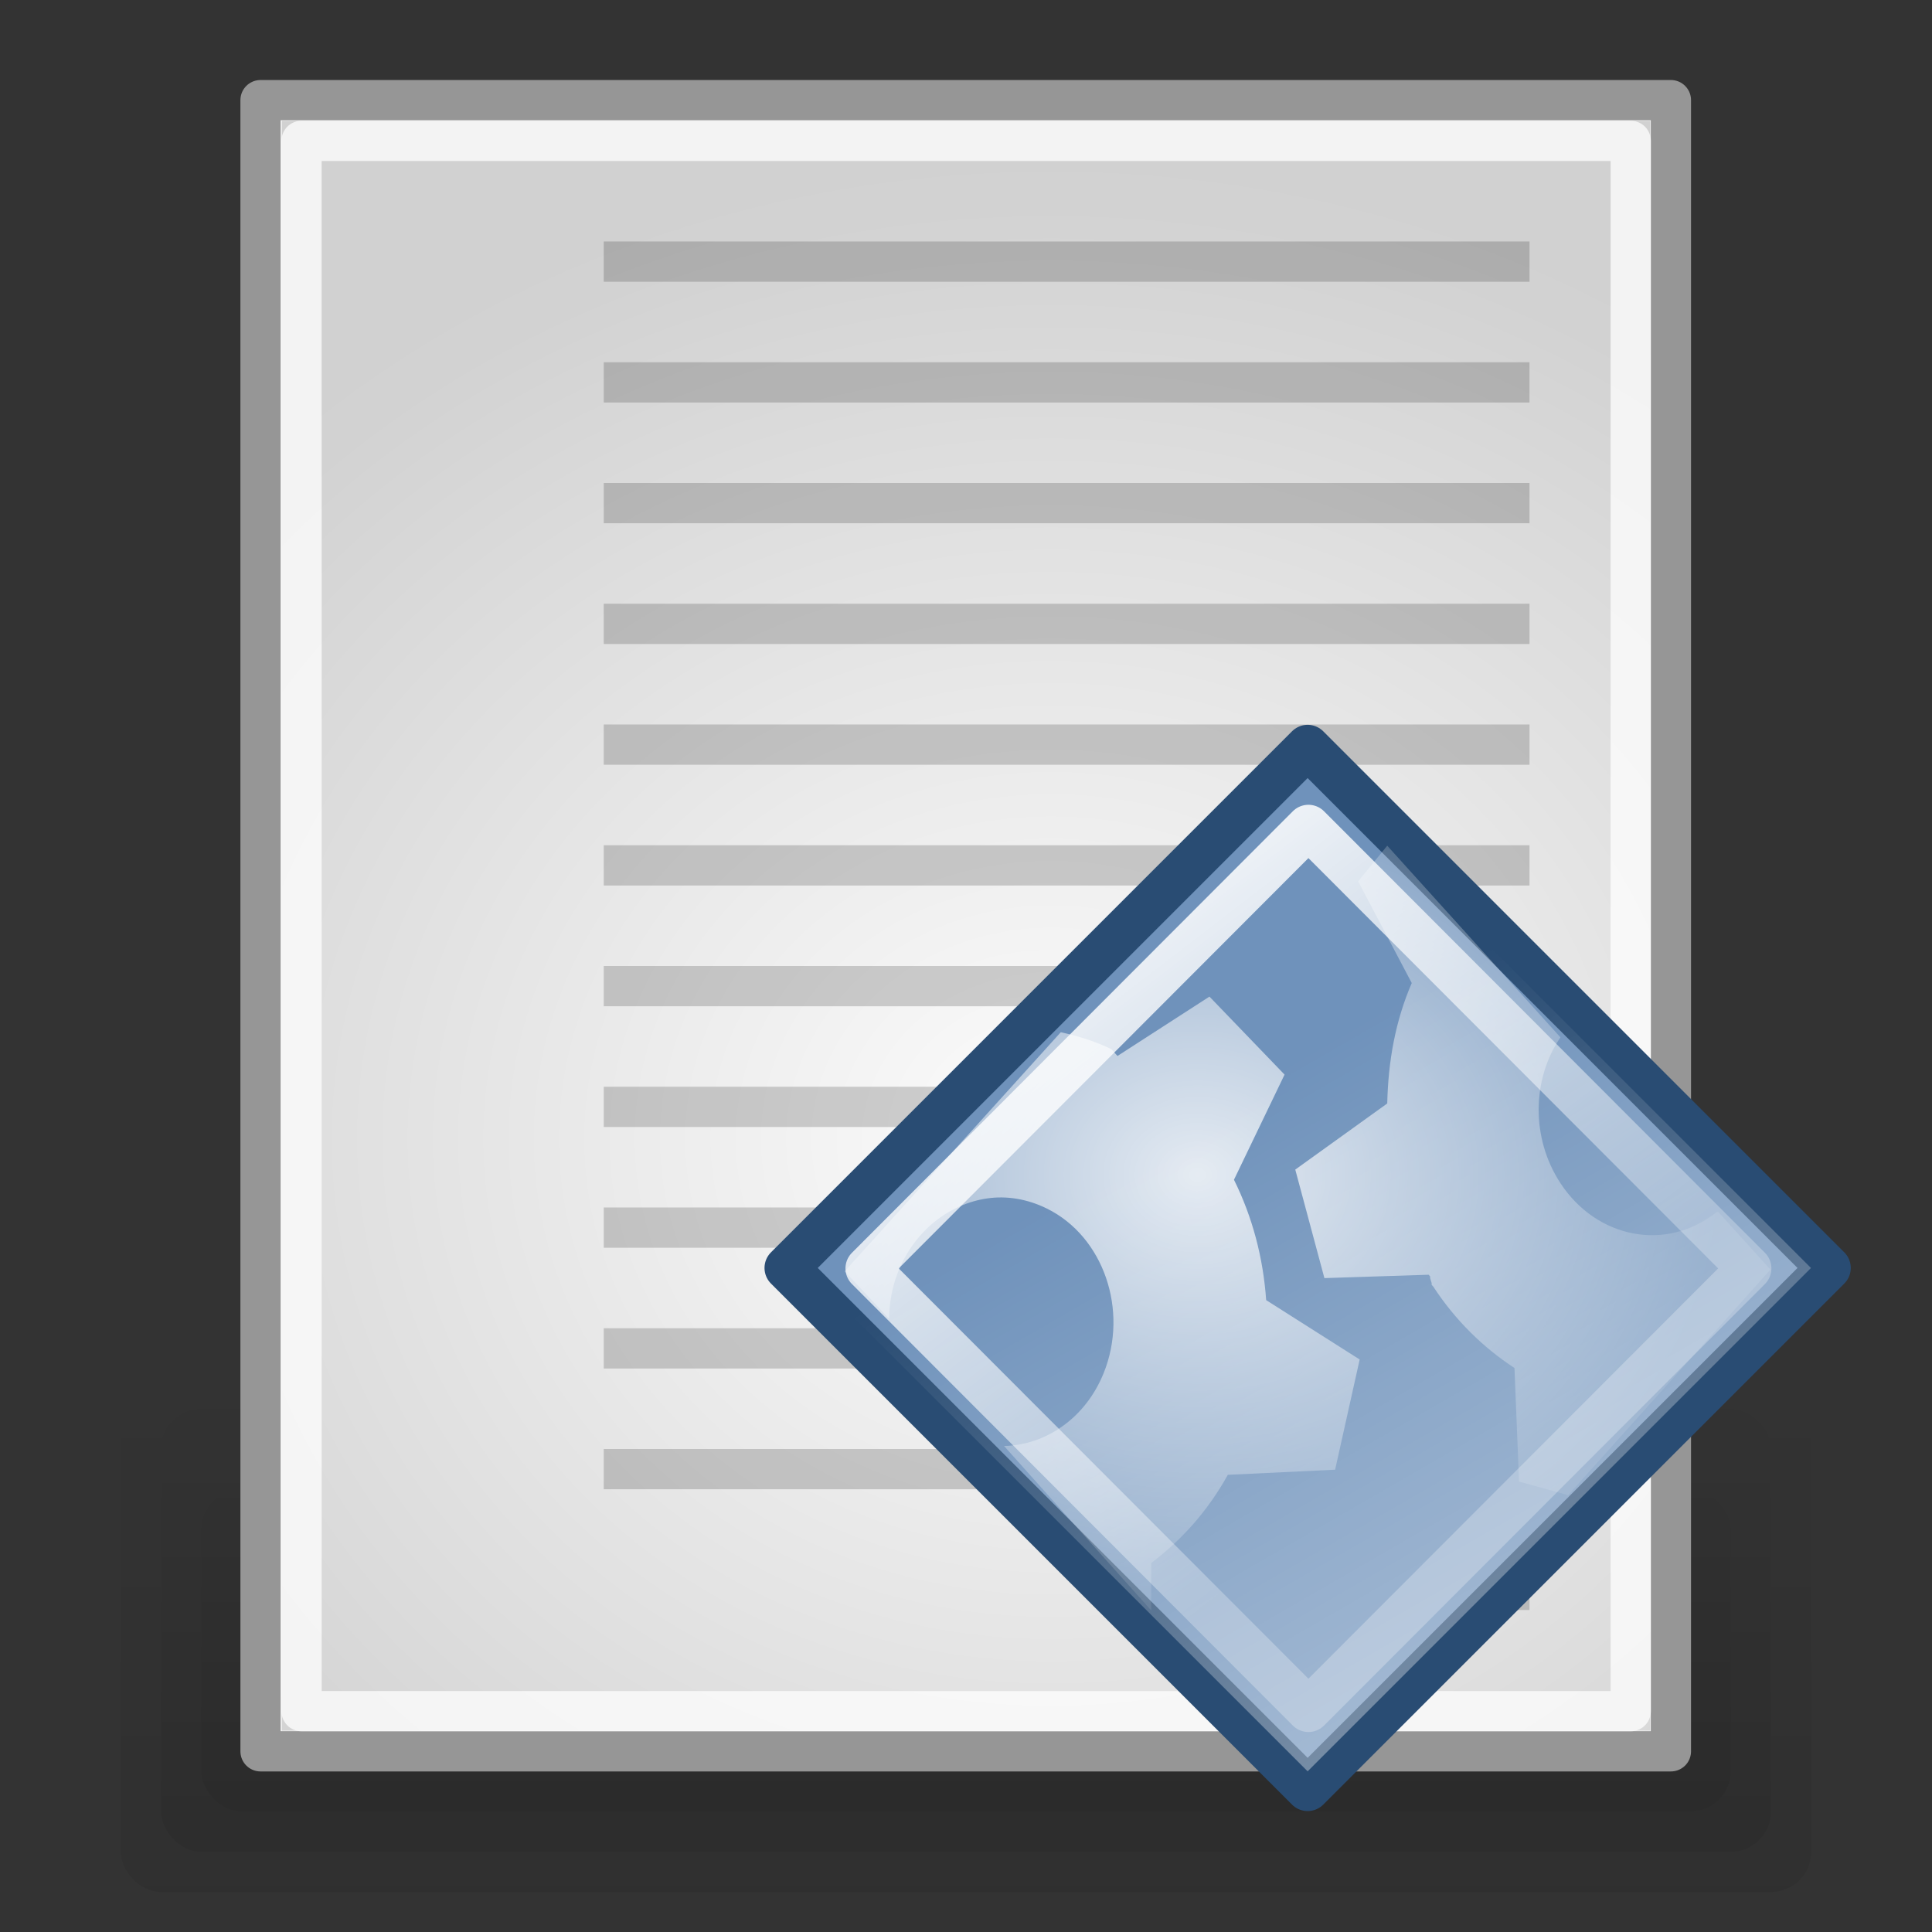 <?xml version="1.0" encoding="UTF-8" standalone="no"?>
<!-- Created with Inkscape (http://www.inkscape.org/) -->
<svg
   xmlns:dc="http://purl.org/dc/elements/1.1/"
   xmlns:cc="http://web.resource.org/cc/"
   xmlns:rdf="http://www.w3.org/1999/02/22-rdf-syntax-ns#"
   xmlns:svg="http://www.w3.org/2000/svg"
   xmlns="http://www.w3.org/2000/svg"
   xmlns:xlink="http://www.w3.org/1999/xlink"
   xmlns:sodipodi="http://sodipodi.sourceforge.net/DTD/sodipodi-0.dtd"
   xmlns:inkscape="http://www.inkscape.org/namespaces/inkscape"
   width="48px"
   height="48px"
   id="svg1371"
   sodipodi:version="0.32"
   inkscape:version="0.45+devel"
   sodipodi:docbase="/home/silvestre/.icons/Gion/scalable/mimetypes"
   sodipodi:docname="text-x-script.svg"
   inkscape:export-filename="/home/silvestre/Gion/PNGs/text-x-script.png"
   inkscape:export-xdpi="90"
   inkscape:export-ydpi="90"
   inkscape:output_extension="org.inkscape.output.svg.inkscape"
   sodipodi:modified="true">
  <rect width="100%" height="100%" fill="#333333" stroke="none"/>
  <defs
     id="defs1373">
    <linearGradient
       inkscape:collect="always"
       id="linearGradient2258">
      <stop
         style="stop-color:#000000;stop-opacity:0"
         offset="0"
         id="stop2260" />
      <stop
         style="stop-color:#000000;stop-opacity:0.223"
         offset="1"
         id="stop2262" />
    </linearGradient>
    <radialGradient
       inkscape:collect="always"
       xlink:href="#linearGradient2258"
       id="radialGradient2205"
       cx="22.534"
       cy="24.635"
       fx="22.534"
       fy="24.635"
       r="17"
       gradientTransform="matrix(1.606,1.757924e-16,-1.550085e-16,1.416,-10.073,-6.587)"
       gradientUnits="userSpaceOnUse" />
    <linearGradient
       inkscape:collect="always"
       id="linearGradient4071">
      <stop
         style="stop-color:#ffffff;stop-opacity:1;"
         offset="0"
         id="stop4073" />
      <stop
         style="stop-color:#ffffff;stop-opacity:0.271"
         offset="1"
         id="stop4075" />
    </linearGradient>
    <linearGradient
       id="linearGradient2331"
       inkscape:collect="always">
      <stop
         id="stop2333"
         offset="0"
         style="stop-color:#ffffff;stop-opacity:1;" />
      <stop
         id="stop2335"
         offset="1"
         style="stop-color:#ffffff;stop-opacity:0.116" />
    </linearGradient>
    <linearGradient
       id="linearGradient2344"
       inkscape:collect="always">
      <stop
         id="stop2346"
         offset="0"
         style="stop-color:#ffffff;stop-opacity:0.425" />
      <stop
         id="stop2348"
         offset="1"
         style="stop-color:#ffffff;stop-opacity:0;" />
    </linearGradient>
    <radialGradient
       inkscape:collect="always"
       xlink:href="#linearGradient2331"
       id="radialGradient1468"
       gradientUnits="userSpaceOnUse"
       gradientTransform="matrix(1.087,3.184648e-16,-2.149389e-16,0.898,-2.591,3.235)"
       cx="29.764"
       cy="28.885"
       fx="29.764"
       fy="28.885"
       r="11.914" />
    <linearGradient
       inkscape:collect="always"
       xlink:href="#linearGradient4071"
       id="linearGradient1470"
       gradientUnits="userSpaceOnUse"
       gradientTransform="matrix(1.354,-2.009416e-16,4.068077e-17,1.354,20.624,-0.669)"
       x1="9.082"
       y1="-0.229"
       x2="21.774"
       y2="1.445" />
    <linearGradient
       inkscape:collect="always"
       xlink:href="#linearGradient2344"
       id="linearGradient1472"
       gradientUnits="userSpaceOnUse"
       x1="58.023"
       y1="4.296"
       x2="40.386"
       y2="-0.43" />
    <linearGradient
       inkscape:collect="always"
       id="linearGradient7171">
      <stop
         style="stop-color:#000000;stop-opacity:0.338"
         offset="0"
         id="stop7173" />
      <stop
         style="stop-color:#000000;stop-opacity:0;"
         offset="1"
         id="stop7175" />
    </linearGradient>
    <filter
       inkscape:collect="always"
       x="-0.025"
       width="1.049"
       y="-0.14"
       height="1.281"
       id="filter7167">
      <feGaussianBlur
         inkscape:collect="always"
         stdDeviation="0.492"
         id="feGaussianBlur7169" />
    </filter>
    <linearGradient
       inkscape:collect="always"
       xlink:href="#linearGradient7171"
       id="linearGradient2413"
       gradientUnits="userSpaceOnUse"
       x1="8.048"
       y1="45.217"
       x2="8.048"
       y2="39.836" />
    <linearGradient
       gradientUnits="userSpaceOnUse"
       y2="54.051"
       x2="5.201"
       y1="70.32"
       x1="5.201"
       id="linearGradient2204"
       xlink:href="#linearGradient2198"
       inkscape:collect="always" />
    <linearGradient
       id="linearGradient2198"
       inkscape:collect="always">
      <stop
         id="stop2200"
         offset="0"
         style="stop-color:#000000;stop-opacity:1;" />
      <stop
         id="stop2202"
         offset="1"
         style="stop-color:#000000;stop-opacity:0;" />
    </linearGradient>
    <linearGradient
       inkscape:collect="always"
       xlink:href="#linearGradient2198"
       id="linearGradient2306"
       gradientUnits="userSpaceOnUse"
       x1="5.201"
       y1="70.32"
       x2="5.201"
       y2="54.051" />
    <linearGradient
       inkscape:collect="always"
       xlink:href="#linearGradient2198"
       id="linearGradient2308"
       gradientUnits="userSpaceOnUse"
       x1="5.201"
       y1="70.32"
       x2="5.201"
       y2="54.051" />
    <linearGradient
       inkscape:collect="always"
       xlink:href="#linearGradient2198"
       id="linearGradient2310"
       gradientUnits="userSpaceOnUse"
       x1="5.201"
       y1="70.32"
       x2="5.201"
       y2="54.051" />
    <radialGradient
       inkscape:collect="always"
       xlink:href="#linearGradient2258"
       id="radialGradient2312"
       gradientUnits="userSpaceOnUse"
       gradientTransform="matrix(1.606,0,0,1.416,-10.073,-6.587)"
       cx="22.534"
       cy="24.635"
       fx="22.534"
       fy="24.635"
       r="17" />
    <linearGradient
       inkscape:collect="always"
       xlink:href="#linearGradient2198"
       id="linearGradient2336"
       gradientUnits="userSpaceOnUse"
       x1="5.201"
       y1="70.32"
       x2="5.201"
       y2="54.051" />
    <linearGradient
       inkscape:collect="always"
       xlink:href="#linearGradient2198"
       id="linearGradient2338"
       gradientUnits="userSpaceOnUse"
       x1="5.201"
       y1="70.32"
       x2="5.201"
       y2="54.051" />
    <linearGradient
       inkscape:collect="always"
       xlink:href="#linearGradient2198"
       id="linearGradient2340"
       gradientUnits="userSpaceOnUse"
       x1="5.201"
       y1="70.32"
       x2="5.201"
       y2="54.051" />
    <linearGradient
       inkscape:collect="always"
       xlink:href="#linearGradient2198"
       id="linearGradient2342"
       gradientUnits="userSpaceOnUse"
       x1="5.201"
       y1="70.32"
       x2="5.201"
       y2="54.051" />
    <linearGradient
       inkscape:collect="always"
       xlink:href="#linearGradient2198"
       id="linearGradient2349"
       gradientUnits="userSpaceOnUse"
       x1="5.201"
       y1="70.32"
       x2="5.201"
       y2="54.051" />
    <linearGradient
       inkscape:collect="always"
       xlink:href="#linearGradient2198"
       id="linearGradient2351"
       gradientUnits="userSpaceOnUse"
       x1="5.201"
       y1="70.32"
       x2="5.201"
       y2="54.051" />
    <linearGradient
       inkscape:collect="always"
       xlink:href="#linearGradient2198"
       id="linearGradient2353"
       gradientUnits="userSpaceOnUse"
       x1="5.201"
       y1="70.32"
       x2="5.201"
       y2="54.051" />
    <linearGradient
       inkscape:collect="always"
       xlink:href="#linearGradient2198"
       id="linearGradient2355"
       gradientUnits="userSpaceOnUse"
       x1="5.201"
       y1="70.32"
       x2="5.201"
       y2="54.051" />
  </defs>
  <sodipodi:namedview
     id="base"
     pagecolor="#ffffff"
     bordercolor="#666666"
     borderopacity="1.0"
     inkscape:pageopacity="0.0"
     inkscape:pageshadow="2"
     inkscape:zoom="1"
     inkscape:cx="24"
     inkscape:cy="24"
     inkscape:current-layer="layer1"
     showgrid="false"
     inkscape:grid-bbox="false"
     inkscape:document-units="px"
     inkscape:window-width="889"
     inkscape:window-height="619"
     inkscape:window-x="12"
     inkscape:window-y="67"
     inkscape:showpageshadow="false"
     showborder="false" />
  <g
     id="layer1"
     inkscape:label="Layer 1"
     inkscape:groupmode="layer">
    <g
       style="opacity:0.5;fill:url(#linearGradient2349);fill-opacity:1"
       transform="translate(0,-19.994)"
       id="g2193">
      <rect
         style="opacity:0.172;fill:url(#linearGradient2351);fill-opacity:1;stroke:none;stroke-width:1;stroke-linecap:round;stroke-linejoin:round;stroke-miterlimit:4;stroke-dasharray:none;stroke-dashoffset:0;stroke-opacity:0.65"
         id="rect2189"
         width="42"
         height="14"
         x="3"
         y="53"
         rx="1"
         ry="1" />
      <rect
         style="opacity:0.172;fill:url(#linearGradient2353);fill-opacity:1;stroke:none;stroke-width:1;stroke-linecap:round;stroke-linejoin:round;stroke-miterlimit:4;stroke-dasharray:none;stroke-dashoffset:0;stroke-opacity:0.65"
         id="rect2187"
         width="40"
         height="11"
         x="4"
         y="55"
         rx="1"
         ry="1" />
      <rect
         style="opacity:0.172;fill:url(#linearGradient2355);fill-opacity:1;stroke:none;stroke-width:1;stroke-linecap:round;stroke-linejoin:round;stroke-miterlimit:4;stroke-dasharray:none;stroke-dashoffset:0;stroke-opacity:0.65"
         id="rect2185"
         width="38"
         height="8"
         x="5"
         y="57"
         rx="1"
         ry="1" />
    </g>
    <rect
       style="opacity:1;fill:#fcfcfc;fill-opacity:1;stroke:#969696;stroke-width:1;stroke-linecap:round;stroke-linejoin:round;stroke-miterlimit:4;stroke-dasharray:none;stroke-dashoffset:0;stroke-opacity:1"
       id="rect1379"
       width="35.04"
       height="41.023"
       x="6.473"
       y="2.488" />
  </g>
  <g
     inkscape:groupmode="layer"
     id="layer3"
     inkscape:label="contents"
     sodipodi:insensitive="true">
    <rect
       y="6"
       x="15"
       height="1"
       width="23"
       id="rect2263"
       style="opacity:1;fill:#000000;fill-opacity:0.176;stroke:none;stroke-width:1;stroke-linecap:round;stroke-linejoin:round;stroke-miterlimit:4;stroke-dasharray:none;stroke-dashoffset:0;stroke-opacity:1" />
    <rect
       y="9"
       x="15"
       height="1"
       width="23"
       id="rect2265"
       style="opacity:1;fill:#000000;fill-opacity:0.176;stroke:none;stroke-width:1;stroke-linecap:round;stroke-linejoin:round;stroke-miterlimit:4;stroke-dasharray:none;stroke-dashoffset:0;stroke-opacity:1" />
    <rect
       y="12"
       x="15"
       height="1"
       width="23"
       id="rect2267"
       style="opacity:1;fill:#000000;fill-opacity:0.176;stroke:none;stroke-width:1;stroke-linecap:round;stroke-linejoin:round;stroke-miterlimit:4;stroke-dasharray:none;stroke-dashoffset:0;stroke-opacity:1" />
    <rect
       y="15"
       x="15"
       height="1"
       width="23"
       id="rect2269"
       style="opacity:1;fill:#000000;fill-opacity:0.176;stroke:none;stroke-width:1;stroke-linecap:round;stroke-linejoin:round;stroke-miterlimit:4;stroke-dasharray:none;stroke-dashoffset:0;stroke-opacity:1" />
    <rect
       y="18"
       x="15"
       height="1"
       width="23"
       id="rect2271"
       style="opacity:1;fill:#000000;fill-opacity:0.176;stroke:none;stroke-width:1;stroke-linecap:round;stroke-linejoin:round;stroke-miterlimit:4;stroke-dasharray:none;stroke-dashoffset:0;stroke-opacity:1" />
    <rect
       y="21"
       x="15"
       height="1"
       width="23"
       id="rect2273"
       style="opacity:1;fill:#000000;fill-opacity:0.176;stroke:none;stroke-width:1;stroke-linecap:round;stroke-linejoin:round;stroke-miterlimit:4;stroke-dasharray:none;stroke-dashoffset:0;stroke-opacity:1" />
    <rect
       y="24"
       x="15"
       height="1"
       width="23"
       id="rect2275"
       style="opacity:1;fill:#000000;fill-opacity:0.176;stroke:none;stroke-width:1;stroke-linecap:round;stroke-linejoin:round;stroke-miterlimit:4;stroke-dasharray:none;stroke-dashoffset:0;stroke-opacity:1" />
    <rect
       y="27"
       x="15"
       height="1"
       width="23"
       id="rect2277"
       style="opacity:1;fill:#000000;fill-opacity:0.176;stroke:none;stroke-width:1;stroke-linecap:round;stroke-linejoin:round;stroke-miterlimit:4;stroke-dasharray:none;stroke-dashoffset:0;stroke-opacity:1" />
    <rect
       y="30"
       x="15"
       height="1"
       width="23"
       id="rect2279"
       style="opacity:1;fill:#000000;fill-opacity:0.176;stroke:none;stroke-width:1;stroke-linecap:round;stroke-linejoin:round;stroke-miterlimit:4;stroke-dasharray:none;stroke-dashoffset:0;stroke-opacity:1" />
    <rect
       style="opacity:1;fill:#000000;fill-opacity:0.176;stroke:none;stroke-width:1;stroke-linecap:round;stroke-linejoin:round;stroke-miterlimit:4;stroke-dasharray:none;stroke-dashoffset:0;stroke-opacity:1"
       id="rect2488"
       width="23"
       height="1"
       x="15"
       y="33" />
    <rect
       style="opacity:1;fill:#000000;fill-opacity:0.176;stroke:none;stroke-width:1;stroke-linecap:round;stroke-linejoin:round;stroke-miterlimit:4;stroke-dasharray:none;stroke-dashoffset:0;stroke-opacity:1"
       id="rect2496"
       width="15"
       height="1"
       x="15"
       y="36" />
    <rect
       style="opacity:1;fill:#000000;fill-opacity:0.176;stroke:none;stroke-width:1;stroke-linecap:round;stroke-linejoin:round;stroke-miterlimit:4;stroke-dasharray:none;stroke-dashoffset:0;stroke-opacity:1"
       id="rect2502"
       width="6"
       height="1"
       x="-38"
       y="39"
       transform="scale(-1,1)" />
  </g>
  <g
     inkscape:groupmode="layer"
     id="layer2"
     inkscape:label="lights"
     sodipodi:insensitive="true">
    <rect
       style="opacity:0.766;fill:url(#radialGradient2205);fill-opacity:1;stroke:none;stroke-width:1;stroke-linecap:round;stroke-linejoin:round;stroke-miterlimit:4;stroke-dasharray:none;stroke-dashoffset:0;stroke-opacity:1"
       id="rect2256"
       width="34"
       height="40"
       x="7"
       y="3" />
    <rect
       style="opacity:1;fill:none;fill-opacity:1;stroke:#ffffff;stroke-width:1;stroke-linecap:round;stroke-linejoin:round;stroke-miterlimit:4;stroke-dasharray:none;stroke-dashoffset:0;stroke-opacity:0.734"
       id="rect2254"
       width="33.023"
       height="39.013"
       x="7.492"
       y="3.5" />
  </g>
  <g
     inkscape:groupmode="layer"
     id="layer6"
     inkscape:label="exec">
    <g
       inkscape:label="executable"
       id="layer4"
       transform="translate(-1.437999e-2,1.132023e-2)">
      <rect
         style="color:#000000;fill:#6f92bb;fill-opacity:1;fill-rule:nonzero;stroke:#294c73;stroke-width:1.096;stroke-linecap:round;stroke-linejoin:round;marker:none;marker-start:none;marker-mid:none;marker-end:none;stroke-miterlimit:4;stroke-dasharray:none;stroke-dashoffset:0;stroke-opacity:1;visibility:visible;display:inline;overflow:visible"
         id="rect3333"
         width="18.311"
         height="18.311"
         x="36.101"
         y="-9.871"
         transform="matrix(0.707,0.707,-0.707,0.707,0,0)" />
    </g>
  </g>
  <g
     inkscape:groupmode="layer"
     id="layer5"
     inkscape:label="exec-lights"
     sodipodi:insensitive="true">
    <g
       inkscape:label="exec-light"
       id="g1356"
       transform="translate(-1.437999e-2,1.132023e-2)">
      <path
         style="opacity:0.814;color:#000000;fill:url(#radialGradient1468);fill-opacity:1;fill-rule:nonzero;stroke:none;stroke-width:1.769;stroke-linecap:round;stroke-linejoin:round;marker:none;marker-start:none;marker-mid:none;marker-end:none;stroke-miterlimit:4;stroke-dasharray:none;stroke-dashoffset:0;stroke-opacity:1;visibility:visible;display:inline;overflow:visible"
         d="M 34.48,21 L 33.757,21.885 L 35.089,24.412 C 34.679,25.361 34.504,26.359 34.48,27.404 L 32.195,29.047 L 32.919,31.743 L 35.508,31.659 C 35.515,31.666 35.539,31.693 35.546,31.701 C 35.546,31.705 35.546,31.739 35.546,31.743 C 35.558,31.779 35.574,31.832 35.584,31.869 C 35.584,31.873 35.585,31.907 35.584,31.911 C 35.591,31.919 35.616,31.946 35.623,31.953 C 36.179,32.803 36.873,33.474 37.641,33.976 L 37.755,36.798 L 38.974,37.135 L 44,31.532 L 42.705,30.1 L 42.667,30.1 C 41.421,31.099 39.686,30.762 38.783,29.384 C 38.049,28.264 38.075,26.801 38.783,25.761 L 34.48,21 z M 30.063,24.749 L 27.778,26.224 C 27.775,26.221 27.743,26.185 27.74,26.182 C 27.727,26.167 27.677,26.112 27.664,26.098 C 27.656,26.089 27.631,26.061 27.626,26.055 C 27.224,25.857 26.789,25.727 26.369,25.634 L 21,31.574 L 22.104,32.754 C 22.111,32.356 22.176,31.963 22.333,31.574 C 22.744,30.554 23.612,29.897 24.541,29.763 C 25.028,29.692 25.543,29.777 26.026,30.016 C 27.432,30.709 28.063,32.547 27.435,34.102 C 26.985,35.219 26,35.892 24.96,35.914 L 28.616,40 L 28.616,38.82 C 29.375,38.248 30.017,37.533 30.52,36.63 L 33.185,36.503 L 33.795,33.765 L 31.472,32.29 C 31.398,31.234 31.13,30.223 30.672,29.299 L 31.929,26.687 L 30.063,24.749 z "
         id="path2946" />
      <rect
         style="color:#000000;fill:none;fill-opacity:1;fill-rule:nonzero;stroke:url(#linearGradient1470);stroke-width:1.096;stroke-linecap:round;stroke-linejoin:round;marker:none;marker-start:none;marker-mid:none;marker-end:none;stroke-miterlimit:4;stroke-dasharray:none;stroke-dashoffset:0;stroke-opacity:1;visibility:visible;display:inline;overflow:visible"
         id="rect4069"
         width="15.494"
         height="15.494"
         x="37.5"
         y="-8.5"
         transform="matrix(0.707,0.708,-0.707,0.708,0,0)" />
      <rect
         style="color:#000000;fill:url(#linearGradient1472);fill-opacity:1;fill-rule:nonzero;stroke:none;stroke-width:1.096;stroke-linecap:round;stroke-linejoin:round;marker:none;marker-start:none;marker-mid:none;marker-end:none;stroke-miterlimit:4;stroke-dasharray:none;stroke-dashoffset:0;stroke-opacity:1;visibility:visible;display:inline;overflow:visible"
         id="rect2342"
         width="17.688"
         height="17.688"
         x="36.413"
         y="-9.559"
         transform="matrix(0.707,0.707,-0.707,0.707,0,0)" />
    </g>
  </g>
</svg>
